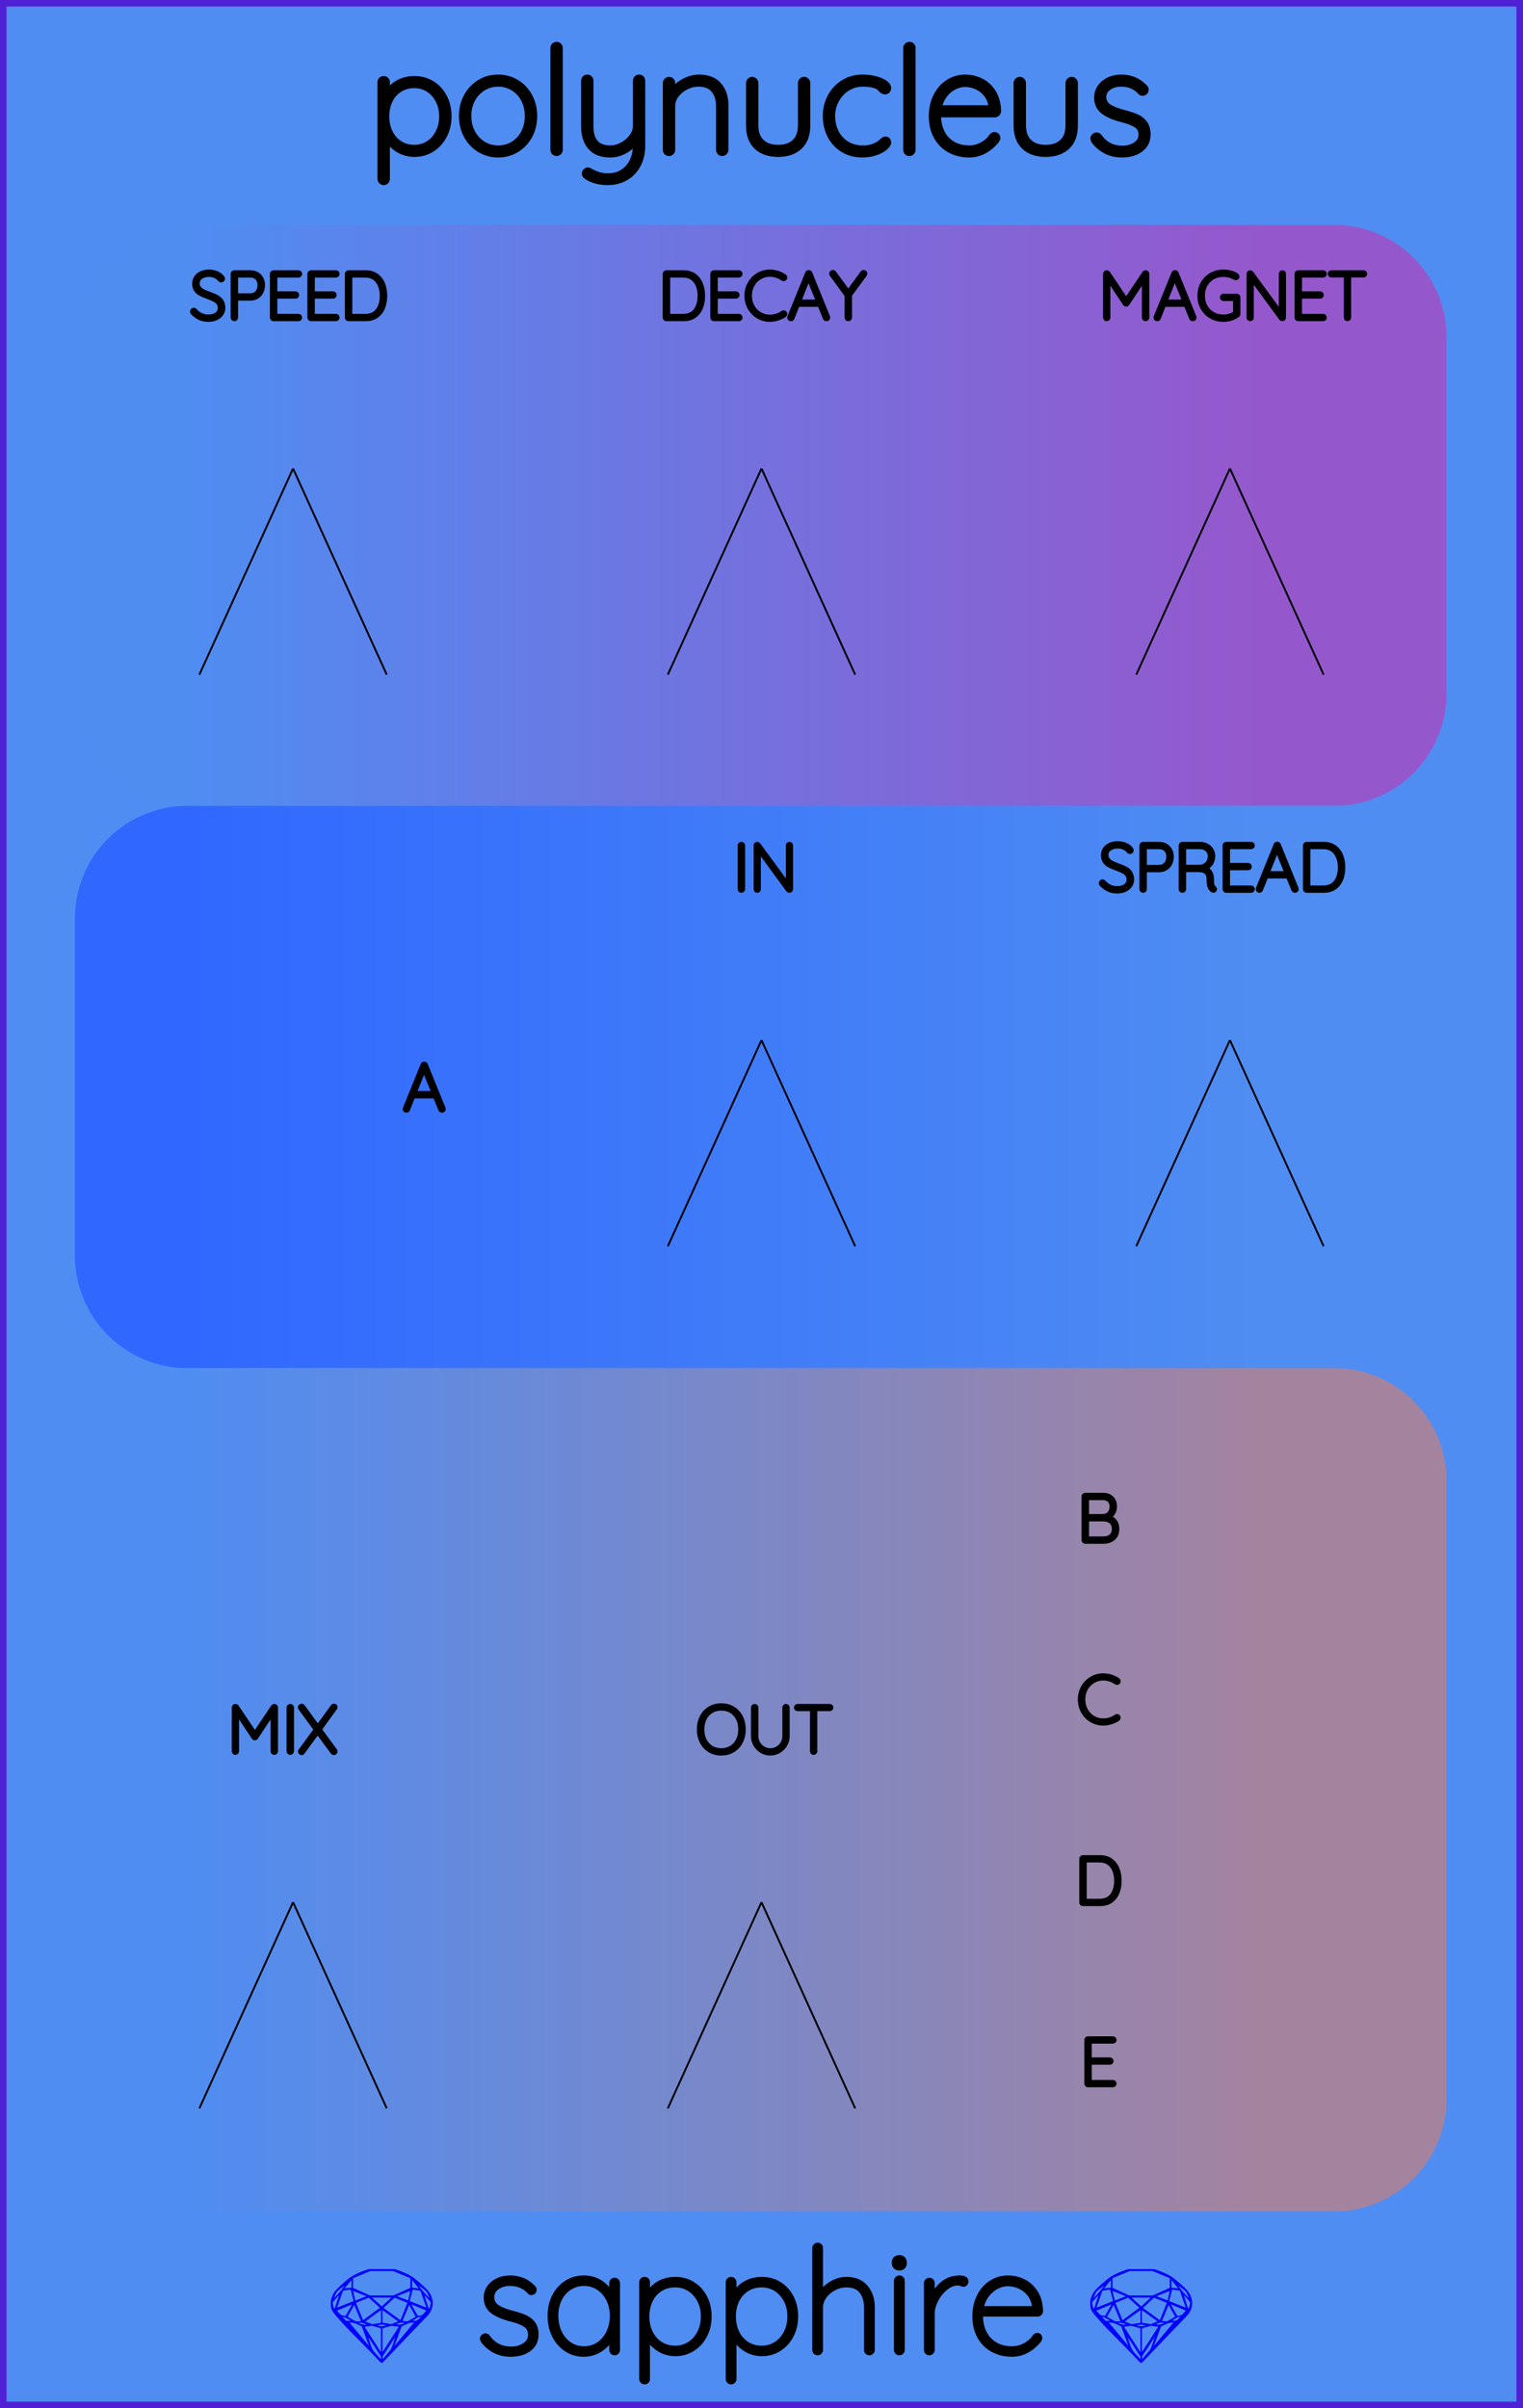 <?xml version="1.0" encoding="utf-8"?>
<svg xmlns="http://www.w3.org/2000/svg" width="81.28mm" height="128.50mm" viewBox="0 0 81.28 128.50">
    <defs>
        <linearGradient id="gradient_controls" x1="10" y1="0" x2="67.2" y2="0" gradientUnits="userSpaceOnUse">
            <stop offset="0" style="stop-color:#4f8df2;stop-opacity:1;" />
            <stop offset="1" style="stop-color:#b242bd;stop-opacity:1;" />
        </linearGradient>
        <linearGradient id="gradient_input" x1="10" y1="0" x2="67.2" y2="0" gradientUnits="userSpaceOnUse">
            <stop offset="0" style="stop-color:#3068ff;stop-opacity:1;" />
            <stop offset="1" style="stop-color:#4f8df2;stop-opacity:1;" />
        </linearGradient>
        <linearGradient id="gradient_output" x1="10" y1="0" x2="67.2" y2="0" gradientUnits="userSpaceOnUse">
            <stop offset="0" style="stop-color:#4f8df2;stop-opacity:1;" />
            <stop offset="1" style="stop-color:#b9818b;stop-opacity:1;" />
        </linearGradient>
    </defs>
    <g id="PanelLayer">
        <rect id="border_rect" width="81.28" height="128.5" x="0" y="0" style="display:inline;fill:#4f8df2;fill-opacity:1;fill-rule:nonzero;stroke:#5021d4;stroke-width:0.7;stroke-linecap:round;stroke-linejoin:round;stroke-dasharray:none;stroke-opacity:1;image-rendering:auto" />
        <path id="model_name" d="M23.923 6.211Q23.923 6.77 23.686 7.224Q23.449 7.678 23.038 7.938Q22.627 8.198 22.122 8.198Q21.656 8.198 21.268 7.965Q20.88 7.732 20.632 7.305V9.548Q20.632 9.61 20.589 9.657Q20.547 9.703 20.477 9.703Q20.415 9.703 20.368 9.657Q20.321 9.61 20.321 9.548V4.387Q20.321 4.325 20.364 4.278Q20.407 4.232 20.477 4.232Q20.547 4.232 20.589 4.278Q20.632 4.325 20.632 4.387V5.101Q20.865 4.659 21.253 4.445Q21.641 4.232 22.122 4.232Q22.634 4.232 23.046 4.488Q23.457 4.744 23.69 5.194Q23.923 5.644 23.923 6.211ZM23.612 6.211Q23.612 5.73 23.414 5.346Q23.216 4.961 22.875 4.744Q22.533 4.527 22.107 4.527Q21.672 4.527 21.326 4.74Q20.981 4.954 20.791 5.338Q20.601 5.722 20.601 6.211Q20.601 6.7 20.791 7.084Q20.981 7.468 21.326 7.686Q21.672 7.903 22.107 7.903Q22.533 7.903 22.875 7.686Q23.216 7.468 23.414 7.08Q23.612 6.692 23.612 6.211ZM26.585 8.229Q26.049 8.229 25.611 7.961Q25.172 7.693 24.92 7.228Q24.668 6.762 24.668 6.195Q24.668 5.621 24.92 5.155Q25.172 4.69 25.607 4.422Q26.041 4.154 26.585 4.154Q27.12 4.154 27.559 4.422Q27.997 4.69 28.245 5.155Q28.494 5.621 28.494 6.195Q28.494 6.77 28.245 7.232Q27.997 7.693 27.559 7.961Q27.12 8.229 26.585 8.229ZM26.585 4.449Q26.134 4.449 25.766 4.678Q25.397 4.907 25.188 5.303Q24.978 5.699 24.978 6.195Q24.978 6.684 25.188 7.08Q25.397 7.476 25.766 7.705Q26.134 7.934 26.585 7.934Q27.043 7.934 27.407 7.709Q27.772 7.484 27.978 7.084Q28.183 6.684 28.183 6.195Q28.183 5.699 27.978 5.303Q27.772 4.907 27.407 4.678Q27.043 4.449 26.585 4.449ZM29.705 8.151Q29.635 8.151 29.592 8.105Q29.549 8.058 29.549 7.996V2.563Q29.549 2.501 29.596 2.455Q29.642 2.408 29.705 2.408Q29.774 2.408 29.817 2.455Q29.86 2.501 29.86 2.563V7.996Q29.86 8.058 29.813 8.105Q29.767 8.151 29.705 8.151ZM34.26 4.31V7.771Q34.26 8.353 34.024 8.792Q33.787 9.23 33.372 9.467Q32.956 9.703 32.429 9.703Q32.087 9.703 31.804 9.622Q31.521 9.54 31.327 9.409Q31.187 9.315 31.241 9.199Q31.296 9.106 31.373 9.106Q31.412 9.106 31.443 9.129Q31.629 9.246 31.889 9.335Q32.149 9.424 32.444 9.424Q32.887 9.424 33.228 9.215Q33.57 9.005 33.76 8.629Q33.95 8.252 33.95 7.771V7.422Q33.771 7.771 33.38 8Q32.987 8.229 32.568 8.229Q31.87 8.229 31.529 7.829Q31.187 7.429 31.187 6.731V4.31Q31.187 4.247 31.23 4.201Q31.272 4.154 31.342 4.154Q31.412 4.154 31.455 4.201Q31.497 4.247 31.497 4.31V6.731Q31.497 7.934 32.568 7.934Q32.902 7.934 33.224 7.759Q33.546 7.585 33.748 7.305Q33.95 7.026 33.95 6.731V4.31Q33.95 4.247 33.993 4.201Q34.035 4.154 34.105 4.154Q34.175 4.154 34.218 4.201Q34.26 4.247 34.26 4.31ZM38.7 5.621V7.996Q38.7 8.058 38.653 8.105Q38.607 8.151 38.544 8.151Q38.475 8.151 38.432 8.105Q38.389 8.058 38.389 7.996V5.652Q38.389 5.124 38.114 4.787Q37.838 4.449 37.279 4.449Q36.938 4.449 36.608 4.612Q36.278 4.775 36.069 5.055Q35.859 5.334 35.859 5.652V7.996Q35.859 8.058 35.813 8.105Q35.766 8.151 35.704 8.151Q35.634 8.151 35.591 8.105Q35.549 8.058 35.549 7.996V4.434Q35.549 4.372 35.595 4.325Q35.642 4.278 35.704 4.278Q35.774 4.278 35.816 4.325Q35.859 4.372 35.859 4.434V4.954Q36.084 4.604 36.492 4.379Q36.899 4.154 37.31 4.154Q38.001 4.154 38.35 4.562Q38.7 4.969 38.7 5.621ZM43.069 4.434V6.692Q43.069 7.429 42.654 7.814Q42.239 8.198 41.525 8.198Q40.811 8.198 40.399 7.814Q39.988 7.429 39.988 6.692V4.434Q39.988 4.372 40.035 4.325Q40.081 4.278 40.143 4.278Q40.213 4.278 40.256 4.325Q40.298 4.372 40.298 4.434V6.692Q40.298 7.274 40.624 7.589Q40.95 7.903 41.525 7.903Q42.107 7.903 42.433 7.589Q42.759 7.274 42.759 6.692V4.434Q42.759 4.372 42.801 4.325Q42.844 4.278 42.914 4.278Q42.984 4.278 43.026 4.325Q43.069 4.372 43.069 4.434ZM47.384 4.705Q47.384 4.767 47.342 4.814Q47.299 4.861 47.237 4.861Q47.167 4.861 47.132 4.837Q47.097 4.814 47.035 4.752Q46.934 4.635 46.826 4.581Q46.546 4.449 46.034 4.449Q45.592 4.449 45.215 4.682Q44.839 4.915 44.618 5.315Q44.396 5.714 44.396 6.188Q44.396 6.684 44.602 7.084Q44.808 7.484 45.184 7.709Q45.56 7.934 46.034 7.934Q46.344 7.934 46.523 7.88Q46.701 7.825 46.88 7.724Q47.004 7.647 47.097 7.554Q47.136 7.515 47.175 7.488Q47.214 7.461 47.252 7.461Q47.315 7.461 47.349 7.499Q47.384 7.538 47.384 7.6Q47.384 7.709 47.206 7.86Q47.027 8.012 46.713 8.12Q46.399 8.229 46.011 8.229Q45.452 8.229 45.013 7.965Q44.575 7.701 44.33 7.235Q44.086 6.77 44.086 6.188Q44.086 5.644 44.33 5.179Q44.575 4.713 45.021 4.434Q45.467 4.154 46.042 4.154Q46.376 4.154 46.69 4.232Q47.004 4.31 47.194 4.438Q47.384 4.566 47.384 4.705ZM48.533 8.151Q48.463 8.151 48.42 8.105Q48.378 8.058 48.378 7.996V2.563Q48.378 2.501 48.424 2.455Q48.471 2.408 48.533 2.408Q48.603 2.408 48.646 2.455Q48.688 2.501 48.688 2.563V7.996Q48.688 8.058 48.642 8.105Q48.595 8.151 48.533 8.151ZM53.213 7.36Q53.213 7.414 53.182 7.453Q52.926 7.794 52.545 8.012Q52.165 8.229 51.731 8.229Q51.148 8.229 50.698 7.981Q50.248 7.732 49.996 7.274Q49.744 6.816 49.744 6.211Q49.744 5.59 49.988 5.121Q50.233 4.651 50.636 4.403Q51.04 4.154 51.498 4.154Q51.956 4.154 52.348 4.352Q52.74 4.55 52.988 4.946Q53.236 5.342 53.252 5.924Q53.252 5.986 53.205 6.036Q53.159 6.087 53.097 6.087H50.047V6.188Q50.047 6.669 50.24 7.069Q50.434 7.468 50.815 7.701Q51.195 7.934 51.731 7.934Q52.103 7.934 52.433 7.752Q52.763 7.569 52.949 7.29Q53.004 7.22 53.081 7.22Q53.135 7.22 53.174 7.263Q53.213 7.305 53.213 7.36ZM50.078 5.792H52.934V5.722Q52.895 5.326 52.681 5.043Q52.468 4.76 52.154 4.612Q51.839 4.465 51.498 4.465Q51.211 4.465 50.912 4.616Q50.613 4.767 50.384 5.066Q50.155 5.365 50.078 5.792ZM57.35 4.434V6.692Q57.35 7.429 56.934 7.814Q56.519 8.198 55.805 8.198Q55.091 8.198 54.68 7.814Q54.269 7.429 54.269 6.692V4.434Q54.269 4.372 54.315 4.325Q54.362 4.278 54.424 4.278Q54.494 4.278 54.536 4.325Q54.579 4.372 54.579 4.434V6.692Q54.579 7.274 54.905 7.589Q55.231 7.903 55.805 7.903Q56.387 7.903 56.713 7.589Q57.039 7.274 57.039 6.692V4.434Q57.039 4.372 57.082 4.325Q57.125 4.278 57.194 4.278Q57.264 4.278 57.307 4.325Q57.35 4.372 57.35 4.434ZM58.366 7.383Q58.366 7.329 58.428 7.282Q58.467 7.243 58.522 7.243Q58.599 7.243 58.646 7.305Q59.096 7.949 59.903 7.949Q60.314 7.949 60.625 7.744Q60.935 7.538 60.935 7.189Q60.935 6.832 60.664 6.653Q60.392 6.475 59.919 6.358Q59.29 6.203 58.929 5.943Q58.568 5.683 58.568 5.21Q58.568 4.752 58.933 4.453Q59.298 4.154 59.872 4.154Q60.19 4.154 60.505 4.278Q60.819 4.403 61.075 4.674Q61.129 4.721 61.129 4.783Q61.129 4.853 61.075 4.907Q61.013 4.938 60.974 4.938Q60.92 4.938 60.881 4.892Q60.477 4.449 59.841 4.449Q59.43 4.449 59.146 4.651Q58.863 4.853 58.863 5.21Q58.886 5.544 59.17 5.726Q59.453 5.908 60.004 6.048Q60.4 6.149 60.66 6.269Q60.92 6.389 61.075 6.607Q61.23 6.824 61.23 7.173Q61.23 7.662 60.854 7.946Q60.477 8.229 59.872 8.229Q58.987 8.229 58.421 7.53Q58.366 7.445 58.366 7.383Z" style="display:inline;stroke:#000000;stroke-width:0.35;stroke-linecap:round;stroke-linejoin:bevel" />
        <g id="sapphire_insignia">
            <path id="brand_name" d="M25.746 124.775Q25.746 124.721 25.808 124.674Q25.847 124.636 25.902 124.636Q25.979 124.636 26.026 124.698Q26.476 125.342 27.283 125.342Q27.695 125.342 28.005 125.136Q28.315 124.93 28.315 124.581Q28.315 124.224 28.044 124.046Q27.772 123.867 27.299 123.751Q26.67 123.596 26.309 123.336Q25.948 123.076 25.948 122.602Q25.948 122.144 26.313 121.845Q26.678 121.547 27.252 121.547Q27.57 121.547 27.885 121.671Q28.199 121.795 28.455 122.067Q28.509 122.113 28.509 122.175Q28.509 122.245 28.455 122.299Q28.393 122.331 28.354 122.331Q28.3 122.331 28.261 122.284Q27.858 121.842 27.221 121.842Q26.81 121.842 26.526 122.043Q26.243 122.245 26.243 122.602Q26.266 122.936 26.55 123.118Q26.833 123.301 27.384 123.44Q27.78 123.541 28.04 123.662Q28.3 123.782 28.455 123.999Q28.61 124.216 28.61 124.566Q28.61 125.055 28.234 125.338Q27.858 125.621 27.252 125.621Q26.367 125.621 25.801 124.923Q25.746 124.837 25.746 124.775ZM32.956 121.826V125.388Q32.956 125.45 32.91 125.497Q32.863 125.544 32.801 125.544Q32.731 125.544 32.689 125.497Q32.646 125.45 32.646 125.388V124.69Q32.452 125.086 32.048 125.353Q31.645 125.621 31.156 125.621Q30.644 125.621 30.232 125.353Q29.821 125.086 29.588 124.616Q29.355 124.147 29.355 123.565Q29.355 122.99 29.592 122.528Q29.829 122.067 30.24 121.807Q30.651 121.547 31.156 121.547Q31.66 121.547 32.064 121.811Q32.468 122.074 32.646 122.517V121.826Q32.646 121.764 32.689 121.717Q32.731 121.671 32.801 121.671Q32.871 121.671 32.914 121.717Q32.956 121.764 32.956 121.826ZM32.677 123.565Q32.677 123.091 32.483 122.695Q32.289 122.299 31.944 122.071Q31.598 121.842 31.171 121.842Q30.745 121.842 30.399 122.063Q30.054 122.284 29.86 122.676Q29.666 123.068 29.666 123.565Q29.666 124.061 29.86 124.465Q30.054 124.868 30.395 125.097Q30.737 125.326 31.171 125.326Q31.598 125.326 31.944 125.097Q32.289 124.868 32.483 124.465Q32.677 124.061 32.677 123.565ZM37.846 123.603Q37.846 124.162 37.609 124.616Q37.373 125.07 36.961 125.33Q36.55 125.59 36.045 125.59Q35.58 125.59 35.192 125.357Q34.804 125.125 34.555 124.698V126.941Q34.555 127.003 34.513 127.049Q34.47 127.096 34.4 127.096Q34.338 127.096 34.291 127.049Q34.245 127.003 34.245 126.941V121.779Q34.245 121.717 34.288 121.671Q34.33 121.624 34.4 121.624Q34.47 121.624 34.513 121.671Q34.555 121.717 34.555 121.779V122.493Q34.788 122.051 35.176 121.838Q35.564 121.624 36.045 121.624Q36.558 121.624 36.969 121.88Q37.38 122.136 37.613 122.587Q37.846 123.037 37.846 123.603ZM37.536 123.603Q37.536 123.122 37.338 122.738Q37.14 122.354 36.798 122.136Q36.457 121.919 36.03 121.919Q35.595 121.919 35.25 122.133Q34.904 122.346 34.714 122.73Q34.524 123.114 34.524 123.603Q34.524 124.092 34.714 124.476Q34.904 124.861 35.25 125.078Q35.595 125.295 36.03 125.295Q36.457 125.295 36.798 125.078Q37.14 124.861 37.338 124.473Q37.536 124.085 37.536 123.603ZM42.464 123.603Q42.464 124.162 42.227 124.616Q41.99 125.07 41.579 125.33Q41.168 125.59 40.663 125.59Q40.198 125.59 39.81 125.357Q39.422 125.125 39.173 124.698V126.941Q39.173 127.003 39.13 127.049Q39.088 127.096 39.018 127.096Q38.956 127.096 38.909 127.049Q38.863 127.003 38.863 126.941V121.779Q38.863 121.717 38.905 121.671Q38.948 121.624 39.018 121.624Q39.088 121.624 39.13 121.671Q39.173 121.717 39.173 121.779V122.493Q39.406 122.051 39.794 121.838Q40.182 121.624 40.663 121.624Q41.175 121.624 41.587 121.88Q41.998 122.136 42.231 122.587Q42.464 123.037 42.464 123.603ZM42.153 123.603Q42.153 123.122 41.956 122.738Q41.758 122.354 41.416 122.136Q41.075 121.919 40.648 121.919Q40.213 121.919 39.868 122.133Q39.522 122.346 39.332 122.73Q39.142 123.114 39.142 123.603Q39.142 124.092 39.332 124.476Q39.522 124.861 39.868 125.078Q40.213 125.295 40.648 125.295Q41.075 125.295 41.416 125.078Q41.758 124.861 41.956 124.473Q42.153 124.085 42.153 123.603ZM46.554 123.122V125.388Q46.554 125.45 46.507 125.497Q46.461 125.544 46.399 125.544Q46.329 125.544 46.286 125.497Q46.243 125.45 46.243 125.388V123.122Q46.243 122.587 45.98 122.253Q45.716 121.919 45.172 121.919Q44.839 121.919 44.517 122.082Q44.195 122.245 43.993 122.525Q43.791 122.804 43.791 123.122V125.388Q43.791 125.45 43.744 125.497Q43.698 125.544 43.636 125.544Q43.566 125.544 43.523 125.497Q43.481 125.45 43.481 125.388V119.956Q43.481 119.894 43.527 119.847Q43.574 119.8 43.636 119.8Q43.706 119.8 43.748 119.847Q43.791 119.894 43.791 119.956V122.408Q44.008 122.067 44.392 121.845Q44.777 121.624 45.172 121.624Q45.84 121.624 46.197 122.047Q46.554 122.47 46.554 123.122ZM47.998 125.544Q47.928 125.544 47.885 125.497Q47.842 125.45 47.842 125.388V121.702Q47.842 121.64 47.889 121.593Q47.935 121.547 47.998 121.547Q48.067 121.547 48.11 121.593Q48.153 121.64 48.153 121.702V125.388Q48.153 125.45 48.106 125.497Q48.06 125.544 47.998 125.544ZM47.726 120.771V120.708Q47.726 120.6 47.803 120.53Q47.881 120.46 48.005 120.46Q48.114 120.46 48.188 120.53Q48.261 120.6 48.261 120.708V120.771Q48.261 120.879 48.188 120.949Q48.114 121.019 47.998 121.019Q47.873 121.019 47.8 120.949Q47.726 120.879 47.726 120.771ZM51.552 121.725Q51.552 121.795 51.513 121.842Q51.474 121.888 51.412 121.888Q51.389 121.888 51.3 121.853Q51.211 121.818 51.11 121.818Q50.791 121.818 50.473 122.071Q50.155 122.323 49.953 122.707Q49.752 123.091 49.752 123.448V125.388Q49.752 125.45 49.705 125.497Q49.658 125.544 49.596 125.544Q49.526 125.544 49.484 125.497Q49.441 125.45 49.441 125.388V121.826Q49.441 121.764 49.488 121.717Q49.534 121.671 49.596 121.671Q49.666 121.671 49.709 121.717Q49.752 121.764 49.752 121.826V122.649Q49.93 122.175 50.306 121.865Q50.683 121.554 51.195 121.547Q51.552 121.547 51.552 121.725ZM55.495 124.752Q55.495 124.806 55.464 124.845Q55.208 125.187 54.827 125.404Q54.447 125.621 54.012 125.621Q53.43 125.621 52.98 125.373Q52.53 125.125 52.278 124.667Q52.026 124.209 52.026 123.603Q52.026 122.982 52.27 122.513Q52.514 122.043 52.918 121.795Q53.322 121.547 53.78 121.547Q54.237 121.547 54.629 121.745Q55.021 121.942 55.27 122.338Q55.518 122.734 55.534 123.316Q55.534 123.378 55.487 123.429Q55.44 123.479 55.378 123.479H52.328V123.58Q52.328 124.061 52.522 124.461Q52.716 124.861 53.097 125.093Q53.477 125.326 54.012 125.326Q54.385 125.326 54.715 125.144Q55.045 124.962 55.231 124.682Q55.285 124.612 55.363 124.612Q55.417 124.612 55.456 124.655Q55.495 124.698 55.495 124.752ZM52.359 123.184H55.215V123.114Q55.177 122.719 54.963 122.435Q54.75 122.152 54.435 122.005Q54.121 121.857 53.78 121.857Q53.492 121.857 53.194 122.008Q52.895 122.16 52.666 122.459Q52.437 122.757 52.359 123.184Z" style="fill:#000000;stroke:#000000;stroke-width:0.265;stroke-linecap:square" />
            <g id="gemstones" style="stroke-width:0;fill:#0000ff;stroke:#2e2114;stroke-linecap:square;stroke-opacity:1">
                <path d="m 23.090,122.900 q 0,0.342 -0.243,0.631 -0.044,0.052 -0.204,0.215 -0.187,0.19 -0.785,0.813 l -1.444,1.513 q -0.019,0.003 -0.044,0.003 -0.028,0 -0.041,-0.003 -0.083,-0.083 -0.648,-0.675 -0.469,-0.474 -0.934,-0.948 -0.557,-0.568 -0.898,-0.981 -0.132,-0.16 -0.168,-0.298 -0.028,-0.102 -0.028,-0.342 0,-0.11 0.072,-0.289 0.066,-0.165 0.141,-0.265 0.119,-0.157 0.422,-0.424 0.284,-0.251 0.474,-0.375 0.273,-0.179 0.819,-0.367 0.096,-0.033 0.11,-0.033 h 1.361 q 0.011,0 0.105,0.033 0.568,0.201 0.824,0.367 0.165,0.105 0.474,0.378 0.322,0.284 0.422,0.422 0.215,0.295 0.215,0.626 z m -0.168,-0.273 q -0.033,-0.107 -0.135,-0.309 -0.072,-0.094 -0.209,-0.198 -0.119,-0.085 -0.234,-0.171 0.245,0.364 0.579,0.678 z m -0.573,-0.524 -0.358,-0.446 v 0.411 z m 0.637,0.758 q 0,-0.052 -0.342,-0.394 l 0.229,0.703 h 0.05 q 0.063,-0.218 0.063,-0.309 z m -0.232,0.273 -0.317,-0.904 -0.411,-0.063 -0.16,0.615 z m 0.003,0.154 -0.772,-0.32 h -0.03 l 0.345,0.606 q 0.08,-0.003 0.234,-0.047 0.025,-0.014 0.223,-0.24 z m -0.857,-1.05 -0.719,0.284 0.604,0.226 z m 0,-0.163 v -0.515 l -0.918,-0.38 h -1.224 l -0.918,0.38 v 0.515 l 0.898,0.408 h 1.254 z m 0.573,1.538 q -0.069,0.011 -0.198,0.052 -0.085,0.055 -0.259,0.163 0.019,0 0.063,0.003 0.041,0 0.063,0 0.119,0 0.19,-0.069 0.072,-0.072 0.141,-0.149 z m -0.289,0.003 -0.347,-0.631 -0.364,0.879 q 0.025,-0.017 0.066,-0.017 0.03,0 0.085,0.011 0.058,0.008 0.088,0.008 0.05,0 0.229,-0.107 0.229,-0.138 0.243,-0.143 z m -0.441,-0.741 -0.684,-0.276 -0.593,0.548 0.904,0.656 z m -0.854,-0.284 h -1.036 l 0.524,0.474 z m 0.75,1.367 q -0.229,-0.03 -0.229,-0.03 -0.036,0 -0.273,0.094 l 0.19,0.019 q 0.011,0 0.311,-0.083 z m -0.389,-0.088 -0.843,-0.612 v 0.675 l 0.471,0.083 z m 0.854,0.05 q -0.099,0.006 -0.295,0.039 -0.011,0.003 -0.378,0.176 -0.13,0.347 -0.38,1.042 z m -2.544,-1.397 -0.719,-0.284 0.124,0.518 z m -0.802,-0.455 v -0.411 l -0.367,0.446 z m 1.516,1.072 -0.593,-0.54 -0.684,0.276 0.38,0.929 z m 0.369,0.943 q -0.033,-0.003 -0.135,-0.025 -0.085,-0.017 -0.138,-0.017 -0.052,0 -0.138,0.017 -0.102,0.022 -0.135,0.025 0.265,0.047 0.273,0.047 0.008,0 0.273,-0.047 z m -0.309,-0.138 v -0.686 l -0.843,0.612 0.372,0.146 z m 0.951,0.207 -0.397,-0.055 -0.48,0.141 v 1.276 z m -2.888,-2.202 q -0.119,0.085 -0.234,0.174 -0.146,0.107 -0.209,0.196 -0.044,0.105 -0.135,0.314 0.369,-0.364 0.579,-0.684 z m 0.477,0.832 -0.16,-0.615 -0.411,0.063 -0.317,0.904 z m 0.394,1.083 -0.364,-0.879 -0.356,0.631 q 0.435,0.251 0.452,0.251 0.091,0 0.267,-0.003 z m 1.822,0.83 q -0.132,0.212 -0.405,0.634 -0.077,0.107 -0.22,0.328 -0.058,0.105 -0.055,0.226 0.16,-0.152 0.433,-0.496 0.077,-0.13 0.141,-0.339 0.055,-0.176 0.107,-0.353 z m -1.494,-0.661 -0.27,-0.088 -0.008,-0.011 q -0.025,0 -0.107,0.011 -0.066,0.006 -0.107,0.006 0.273,0.091 0.311,0.091 0.025,0 0.182,-0.008 z m -0.81,-1.064 h -0.03 l -0.772,0.32 q 0.066,0.097 0.223,0.24 0.077,0.014 0.234,0.047 z m -0.689,-0.502 q -0.342,0.347 -0.342,0.394 0,0.08 0.063,0.309 h 0.05 z m 2.235,3.045 v -1.276 l -0.48,-0.141 -0.397,0.055 z m -1.607,-1.676 q -0.256,-0.182 -0.458,-0.223 0.066,0.077 0.204,0.223 z m 1.61,2.045 v -0.138 l -0.684,-1.05 q 0.052,0.176 0.107,0.353 0.063,0.209 0.141,0.339 0.069,0.119 0.204,0.259 0.116,0.119 0.232,0.237 z m -0.645,-0.706 q -0.116,-0.328 -0.38,-1.042 -0.135,-0.066 -0.273,-0.13 -0.16,-0.072 -0.289,-0.072 -0.052,0 -0.11,-0.014 z" />
                <path d="m 63.620,122.900 q 0,0.342 -0.243,0.631 -0.044,0.052 -0.204,0.215 -0.187,0.19 -0.785,0.813 l -1.444,1.513 q -0.019,0.003 -0.044,0.003 -0.028,0 -0.041,-0.003 -0.083,-0.083 -0.648,-0.675 -0.469,-0.474 -0.934,-0.948 -0.557,-0.568 -0.898,-0.981 -0.132,-0.16 -0.168,-0.298 -0.028,-0.102 -0.028,-0.342 0,-0.11 0.072,-0.289 0.066,-0.165 0.141,-0.265 0.119,-0.157 0.422,-0.424 0.284,-0.251 0.474,-0.375 0.273,-0.179 0.819,-0.367 0.096,-0.033 0.11,-0.033 h 1.361 q 0.011,0 0.105,0.033 0.568,0.201 0.824,0.367 0.165,0.105 0.474,0.378 0.322,0.284 0.422,0.422 0.215,0.295 0.215,0.626 z m -0.168,-0.273 q -0.033,-0.107 -0.135,-0.309 -0.072,-0.094 -0.209,-0.198 -0.119,-0.085 -0.234,-0.171 0.245,0.364 0.579,0.678 z m -0.573,-0.524 -0.358,-0.446 v 0.411 z m 0.637,0.758 q 0,-0.052 -0.342,-0.394 l 0.229,0.703 h 0.05 q 0.063,-0.218 0.063,-0.309 z m -0.232,0.273 -0.317,-0.904 -0.411,-0.063 -0.16,0.615 z m 0.003,0.154 -0.772,-0.32 h -0.03 l 0.345,0.606 q 0.08,-0.003 0.234,-0.047 0.025,-0.014 0.223,-0.24 z m -0.857,-1.05 -0.719,0.284 0.604,0.226 z m 0,-0.163 v -0.515 l -0.918,-0.38 h -1.224 l -0.918,0.38 v 0.515 l 0.898,0.408 h 1.254 z m 0.573,1.538 q -0.069,0.011 -0.198,0.052 -0.085,0.055 -0.259,0.163 0.019,0 0.063,0.003 0.041,0 0.063,0 0.119,0 0.19,-0.069 0.072,-0.072 0.141,-0.149 z m -0.289,0.003 -0.347,-0.631 -0.364,0.879 q 0.025,-0.017 0.066,-0.017 0.03,0 0.085,0.011 0.058,0.008 0.088,0.008 0.05,0 0.229,-0.107 0.229,-0.138 0.243,-0.143 z m -0.441,-0.741 -0.684,-0.276 -0.593,0.548 0.904,0.656 z m -0.854,-0.284 h -1.036 l 0.524,0.474 z m 0.75,1.367 q -0.229,-0.03 -0.229,-0.03 -0.036,0 -0.273,0.094 l 0.19,0.019 q 0.011,0 0.311,-0.083 z m -0.389,-0.088 -0.843,-0.612 v 0.675 l 0.471,0.083 z m 0.854,0.05 q -0.099,0.006 -0.295,0.039 -0.011,0.003 -0.378,0.176 -0.13,0.347 -0.38,1.042 z m -2.544,-1.397 -0.719,-0.284 0.124,0.518 z m -0.802,-0.455 v -0.411 l -0.367,0.446 z m 1.516,1.072 -0.593,-0.54 -0.684,0.276 0.38,0.929 z m 0.369,0.943 q -0.033,-0.003 -0.135,-0.025 -0.085,-0.017 -0.138,-0.017 -0.052,0 -0.138,0.017 -0.102,0.022 -0.135,0.025 0.265,0.047 0.273,0.047 0.008,0 0.273,-0.047 z m -0.309,-0.138 v -0.686 l -0.843,0.612 0.372,0.146 z m 0.951,0.207 -0.397,-0.055 -0.48,0.141 v 1.276 z m -2.888,-2.202 q -0.119,0.085 -0.234,0.174 -0.146,0.107 -0.209,0.196 -0.044,0.105 -0.135,0.314 0.369,-0.364 0.579,-0.684 z m 0.477,0.832 -0.16,-0.615 -0.411,0.063 -0.317,0.904 z m 0.394,1.083 -0.364,-0.879 -0.356,0.631 q 0.435,0.251 0.452,0.251 0.091,0 0.267,-0.003 z m 1.822,0.83 q -0.132,0.212 -0.405,0.634 -0.077,0.107 -0.22,0.328 -0.058,0.105 -0.055,0.226 0.16,-0.152 0.433,-0.496 0.077,-0.13 0.141,-0.339 0.055,-0.176 0.107,-0.353 z m -1.494,-0.661 -0.27,-0.088 -0.008,-0.011 q -0.025,0 -0.107,0.011 -0.066,0.006 -0.107,0.006 0.273,0.091 0.311,0.091 0.025,0 0.182,-0.008 z m -0.81,-1.064 h -0.03 l -0.772,0.32 q 0.066,0.097 0.223,0.24 0.077,0.014 0.234,0.047 z m -0.689,-0.502 q -0.342,0.347 -0.342,0.394 0,0.08 0.063,0.309 h 0.05 z m 2.235,3.045 v -1.276 l -0.48,-0.141 -0.397,0.055 z m -1.607,-1.676 q -0.256,-0.182 -0.458,-0.223 0.066,0.077 0.204,0.223 z m 1.61,2.045 v -0.138 l -0.684,-1.05 q 0.052,0.176 0.107,0.353 0.063,0.209 0.141,0.339 0.069,0.119 0.204,0.259 0.116,0.119 0.232,0.237 z m -0.645,-0.706 q -0.116,-0.328 -0.38,-1.042 -0.135,-0.066 -0.273,-0.13 -0.16,-0.072 -0.289,-0.072 -0.052,0 -0.11,-0.014 z" />
            </g>
        </g>
        <path id="controls_bubble" d="M 4.00,18.00 A 6 6 0 0 1 10 12 L 71.20,12.00 A 6 6 0 0 1 77.2 18 L 77.20,37.00 A 6 6 0 0 1 71.2 43 L 10.00,43.00 A 6 6 0 0 1 4 37 z " style="fill:url(#gradient_controls);opacity:0.7;stroke:none" />
        <path id="input_bubble" d="M 4.00,49.00 A 6 6 0 0 1 10 43 L 71.20,43.00 A 6 6 0 0 1 77.2 49 L 77.20,67.00 A 6 6 0 0 1 71.2 73 L 10.00,73.00 A 6 6 0 0 1 4 67 z " style="fill:url(#gradient_input);opacity:1;stroke:none" />
        <path id="output_bubble" d="M 4.00,79.00 A 6 6 0 0 1 10 73 L 71.20,73.00 A 6 6 0 0 1 77.2 79 L 77.20,112.00 A 6 6 0 0 1 71.2 118 L 10.00,118.00 A 6 6 0 0 1 4 112 z " style="fill:url(#gradient_output);opacity:0.8;stroke:none" />
        <g id="ControlLayer" style="display:none;">
            <circle id="a_input" cx="15.64" cy="58" r="1" />
            <circle id="b_output" cx="65.64" cy="81" r="1" />
            <circle id="c_output" cx="65.64" cy="90.667" r="1" />
            <circle id="d_output" cx="65.64" cy="100.333" r="1" />
            <circle id="e_output" cx="65.64" cy="110" r="1" />
            <circle id="speed_knob" cx="15.64" cy="25" r="1" />
            <circle id="speed_atten" cx="10.64" cy="36" r="1" />
            <circle id="speed_cv" cx="20.64" cy="36" r="1" />
            <circle id="decay_knob" cx="40.64" cy="25" r="1" />
            <circle id="decay_atten" cx="35.64" cy="36" r="1" />
            <circle id="decay_cv" cx="45.64" cy="36" r="1" />
            <circle id="magnet_knob" cx="65.64" cy="25" r="1" />
            <circle id="magnet_atten" cx="60.64" cy="36" r="1" />
            <circle id="magnet_cv" cx="70.64" cy="36" r="1" />
            <circle id="in_drive_knob" cx="40.64" cy="55.5" r="1" />
            <circle id="in_drive_atten" cx="35.64" cy="66.5" r="1" />
            <circle id="in_drive_cv" cx="45.64" cy="66.5" r="1" />
            <circle id="spread_knob" cx="65.64" cy="55.5" r="1" />
            <circle id="spread_atten" cx="60.64" cy="66.5" r="1" />
            <circle id="spread_cv" cx="70.64" cy="66.5" r="1" />
            <circle id="mix_knob" cx="15.64" cy="101.5" r="1" />
            <circle id="mix_atten" cx="10.64" cy="112.5" r="1" />
            <circle id="mix_cv" cx="20.64" cy="112.5" r="1" />
            <circle id="out_level_knob" cx="40.64" cy="101.5" r="1" />
            <circle id="out_level_atten" cx="35.64" cy="112.5" r="1" />
            <circle id="out_level_cv" cx="45.64" cy="112.5" r="1" />
            <circle id="audio_mode_button" cx="40.64" cy="83" r="1" />
        </g>
        <path d="M23.661 59.182Q23.661 59.214 23.64 59.231Q23.619 59.249 23.587 59.249Q23.562 59.249 23.543 59.236Q23.524 59.224 23.517 59.203L23.22 58.476L23.224 58.483H22.042L21.756 59.203Q21.739 59.249 21.693 59.249Q21.661 59.249 21.642 59.231Q21.622 59.214 21.619 59.189Q21.615 59.175 21.622 59.154L22.571 56.818Q22.582 56.79 22.598 56.781Q22.613 56.772 22.638 56.772Q22.691 56.772 22.709 56.818L23.658 59.154Q23.661 59.164 23.661 59.182ZM22.099 58.342H23.167L22.628 57.012Z" style="stroke:#000000;stroke-width:0.25;stroke-linecap:round;stroke-linejoin:bevel" />
        <path d="M59.61 81.582Q59.61 81.903 59.407 82.076Q59.204 82.249 58.891 82.249H57.917Q57.889 82.249 57.867 82.228Q57.846 82.207 57.846 82.178V79.85Q57.846 79.822 57.867 79.801Q57.889 79.779 57.917 79.779H58.866Q59.148 79.779 59.317 79.942Q59.487 80.104 59.487 80.379Q59.487 80.577 59.388 80.737Q59.289 80.898 59.113 80.958Q59.339 81 59.474 81.162Q59.61 81.325 59.61 81.582ZM58.848 79.921H57.994V80.912H58.848Q59.067 80.908 59.203 80.769Q59.339 80.63 59.339 80.376Q59.339 80.167 59.21 80.044Q59.081 79.921 58.848 79.921ZM59.462 81.582Q59.462 81.321 59.3 81.189Q59.137 81.056 58.873 81.056H57.994V82.108H58.873Q59.137 82.108 59.3 81.975Q59.462 81.843 59.462 81.582Z" style="stroke:#000000;stroke-width:0.25;stroke-linecap:round;stroke-linejoin:bevel" />
        <path d="M59.684 89.707Q59.684 89.735 59.67 89.753Q59.649 89.781 59.617 89.781Q59.603 89.781 59.575 89.767Q59.247 89.545 58.88 89.545Q58.584 89.545 58.335 89.691Q58.086 89.838 57.941 90.097Q57.797 90.356 57.797 90.681Q57.797 91.005 57.941 91.265Q58.086 91.524 58.335 91.67Q58.584 91.817 58.88 91.817Q59.25 91.817 59.571 91.598Q59.589 91.584 59.614 91.584Q59.649 91.584 59.67 91.612Q59.684 91.63 59.684 91.654Q59.684 91.69 59.656 91.711Q59.518 91.81 59.301 91.88Q59.084 91.951 58.88 91.951Q58.545 91.951 58.263 91.785Q57.98 91.619 57.815 91.328Q57.649 91.037 57.649 90.681Q57.649 90.325 57.815 90.033Q57.98 89.742 58.263 89.577Q58.545 89.411 58.88 89.411Q59.092 89.411 59.291 89.474Q59.49 89.538 59.653 89.651Q59.684 89.675 59.684 89.707Z" style="stroke:#000000;stroke-width:0.25;stroke-linecap:round;stroke-linejoin:bevel" />
        <path d="M59.734 100.347Q59.734 100.697 59.623 100.975Q59.511 101.254 59.282 101.418Q59.053 101.582 58.711 101.582H57.793Q57.765 101.582 57.744 101.561Q57.723 101.54 57.723 101.512V99.183Q57.723 99.155 57.744 99.134Q57.765 99.113 57.793 99.113H58.711Q59.049 99.113 59.28 99.282Q59.511 99.451 59.623 99.732Q59.734 100.012 59.734 100.347ZM59.585 100.347Q59.585 100.048 59.488 99.799Q59.391 99.55 59.189 99.402Q58.986 99.254 58.675 99.254H57.871V101.441H58.675Q59.134 101.441 59.36 101.139Q59.585 100.838 59.585 100.347Z" style="stroke:#000000;stroke-width:0.25;stroke-linecap:round;stroke-linejoin:bevel" />
        <path d="M59.464 111.178Q59.464 111.21 59.443 111.229Q59.421 111.249 59.393 111.249H58.063Q58.035 111.249 58.014 111.228Q57.993 111.207 57.993 111.178V108.85Q57.993 108.822 58.014 108.801Q58.035 108.779 58.063 108.779H59.393Q59.421 108.779 59.443 108.801Q59.464 108.822 59.464 108.85Q59.464 108.882 59.443 108.901Q59.421 108.921 59.393 108.921H58.141V109.905H59.234Q59.263 109.905 59.284 109.926Q59.305 109.947 59.305 109.975Q59.305 110.007 59.284 110.026Q59.263 110.046 59.234 110.046H58.141V111.108H59.393Q59.421 111.108 59.443 111.129Q59.464 111.15 59.464 111.178Z" style="stroke:#000000;stroke-width:0.25;stroke-linecap:round;stroke-linejoin:bevel" />
        <path d="M10.285 16.679Q10.264 16.658 10.264 16.626Q10.264 16.598 10.288 16.572Q10.313 16.545 10.341 16.545Q10.373 16.545 10.401 16.577Q10.539 16.739 10.727 16.824Q10.916 16.908 11.124 16.908Q11.396 16.908 11.572 16.778Q11.749 16.647 11.749 16.432Q11.745 16.263 11.657 16.153Q11.569 16.044 11.44 15.979Q11.311 15.914 11.089 15.832Q10.846 15.741 10.71 15.67Q10.574 15.6 10.477 15.469Q10.38 15.338 10.38 15.127Q10.38 14.954 10.475 14.813Q10.57 14.672 10.747 14.591Q10.923 14.509 11.156 14.509Q11.364 14.509 11.551 14.585Q11.738 14.661 11.847 14.799Q11.883 14.848 11.883 14.873Q11.883 14.901 11.856 14.924Q11.83 14.947 11.798 14.947Q11.77 14.947 11.752 14.926Q11.653 14.799 11.498 14.725Q11.343 14.651 11.156 14.651Q10.888 14.651 10.71 14.778Q10.532 14.905 10.532 15.123Q10.532 15.275 10.618 15.381Q10.704 15.487 10.835 15.552Q10.966 15.617 11.159 15.688Q11.406 15.776 11.551 15.85Q11.696 15.924 11.798 16.065Q11.9 16.206 11.9 16.439Q11.9 16.602 11.805 16.743Q11.71 16.884 11.532 16.967Q11.354 17.049 11.124 17.049Q10.863 17.049 10.669 16.959Q10.475 16.87 10.285 16.679ZM14.017 15.219Q14.017 15.416 13.934 15.577Q13.851 15.737 13.7 15.827Q13.548 15.917 13.35 15.917H12.581V16.944Q12.581 16.972 12.558 16.993Q12.535 17.014 12.507 17.014Q12.475 17.014 12.454 16.993Q12.433 16.972 12.433 16.944V14.615Q12.433 14.587 12.454 14.566Q12.475 14.545 12.504 14.545H13.35Q13.65 14.545 13.834 14.732Q14.017 14.919 14.017 15.219ZM13.869 15.219Q13.869 14.975 13.729 14.831Q13.59 14.686 13.35 14.686H12.581V15.776H13.35Q13.587 15.776 13.728 15.619Q13.869 15.462 13.869 15.219ZM16 16.944Q16 16.975 15.979 16.995Q15.957 17.014 15.929 17.014H14.599Q14.571 17.014 14.55 16.993Q14.529 16.972 14.529 16.944V14.615Q14.529 14.587 14.55 14.566Q14.571 14.545 14.599 14.545H15.929Q15.957 14.545 15.979 14.566Q16 14.587 16 14.615Q16 14.647 15.979 14.666Q15.957 14.686 15.929 14.686H14.677V15.67H15.77Q15.799 15.67 15.82 15.691Q15.841 15.713 15.841 15.741Q15.841 15.772 15.82 15.792Q15.799 15.811 15.77 15.811H14.677V16.873H15.929Q15.957 16.873 15.979 16.894Q16 16.915 16 16.944ZM18 16.944Q18 16.975 17.979 16.995Q17.958 17.014 17.929 17.014H16.599Q16.571 17.014 16.55 16.993Q16.529 16.972 16.529 16.944V14.615Q16.529 14.587 16.55 14.566Q16.571 14.545 16.599 14.545H17.929Q17.958 14.545 17.979 14.566Q18 14.587 18 14.615Q18 14.647 17.979 14.666Q17.958 14.686 17.929 14.686H16.677V15.67H17.771Q17.799 15.67 17.82 15.691Q17.841 15.713 17.841 15.741Q17.841 15.772 17.82 15.792Q17.799 15.811 17.771 15.811H16.677V16.873H17.929Q17.958 16.873 17.979 16.894Q18 16.915 18 16.944ZM20.54 15.78Q20.54 16.129 20.429 16.407Q20.318 16.686 20.088 16.85Q19.859 17.014 19.517 17.014H18.6Q18.571 17.014 18.55 16.993Q18.529 16.972 18.529 16.944V14.615Q18.529 14.587 18.55 14.566Q18.571 14.545 18.6 14.545H19.517Q19.855 14.545 20.087 14.714Q20.318 14.883 20.429 15.164Q20.54 15.444 20.54 15.78ZM20.392 15.78Q20.392 15.48 20.295 15.231Q20.198 14.982 19.995 14.834Q19.792 14.686 19.482 14.686H18.677V16.873H19.482Q19.94 16.873 20.166 16.572Q20.392 16.27 20.392 15.78Z" style="stroke:#000000;stroke-width:0.25;stroke-linecap:round;stroke-linejoin:bevel" />
        <path d="M 15.64,25.00 L 10.64,36.00 z L 20.64,36.00 z " style="stroke:#000000;stroke-width:0.1;stroke-linecap:round;stroke-linejoin:bevel;stroke-dasharray:none" />
        <path d="M37.504 15.78Q37.504 16.129 37.392 16.407Q37.281 16.686 37.052 16.85Q36.823 17.014 36.481 17.014H35.563Q35.535 17.014 35.514 16.993Q35.493 16.972 35.493 16.944V14.615Q35.493 14.587 35.514 14.566Q35.535 14.545 35.563 14.545H36.481Q36.819 14.545 37.05 14.714Q37.281 14.883 37.392 15.164Q37.504 15.444 37.504 15.78ZM37.355 15.78Q37.355 15.48 37.258 15.231Q37.161 14.982 36.959 14.834Q36.756 14.686 36.445 14.686H35.641V16.873H36.445Q36.904 16.873 37.13 16.572Q37.355 16.27 37.355 15.78ZM39.504 16.944Q39.504 16.975 39.483 16.995Q39.462 17.014 39.433 17.014H38.103Q38.075 17.014 38.054 16.993Q38.033 16.972 38.033 16.944V14.615Q38.033 14.587 38.054 14.566Q38.075 14.545 38.103 14.545H39.433Q39.462 14.545 39.483 14.566Q39.504 14.587 39.504 14.615Q39.504 14.647 39.483 14.666Q39.462 14.686 39.433 14.686H38.181V15.67H39.275Q39.303 15.67 39.324 15.691Q39.345 15.713 39.345 15.741Q39.345 15.772 39.324 15.792Q39.303 15.811 39.275 15.811H38.181V16.873H39.433Q39.462 16.873 39.483 16.894Q39.504 16.915 39.504 16.944ZM41.892 14.806Q41.892 14.834 41.878 14.852Q41.857 14.88 41.825 14.88Q41.811 14.88 41.783 14.866Q41.455 14.643 41.088 14.643Q40.791 14.643 40.543 14.79Q40.294 14.936 40.149 15.196Q40.005 15.455 40.005 15.78Q40.005 16.104 40.149 16.363Q40.294 16.623 40.543 16.769Q40.791 16.915 41.088 16.915Q41.458 16.915 41.779 16.697Q41.797 16.683 41.822 16.683Q41.857 16.683 41.878 16.711Q41.892 16.729 41.892 16.753Q41.892 16.788 41.864 16.81Q41.726 16.908 41.509 16.979Q41.292 17.049 41.088 17.049Q40.753 17.049 40.471 16.884Q40.188 16.718 40.022 16.427Q39.857 16.136 39.857 15.78Q39.857 15.423 40.022 15.132Q40.188 14.841 40.471 14.675Q40.753 14.509 41.088 14.509Q41.3 14.509 41.499 14.573Q41.698 14.636 41.86 14.749Q41.892 14.774 41.892 14.806ZM44.182 16.947Q44.182 16.979 44.16 16.997Q44.139 17.014 44.108 17.014Q44.083 17.014 44.063 17.002Q44.044 16.989 44.037 16.968L43.741 16.242L43.744 16.249H42.562L42.277 16.968Q42.259 17.014 42.213 17.014Q42.181 17.014 42.162 16.997Q42.143 16.979 42.139 16.954Q42.136 16.94 42.143 16.919L43.092 14.584Q43.102 14.555 43.118 14.546Q43.134 14.538 43.159 14.538Q43.212 14.538 43.229 14.584L44.178 16.919Q44.182 16.93 44.182 16.947ZM42.619 16.108H43.688L43.148 14.778ZM46.15 14.643 45.346 15.737V16.944Q45.346 16.972 45.325 16.993Q45.303 17.014 45.272 17.014Q45.24 17.014 45.219 16.993Q45.198 16.972 45.198 16.944V15.751L44.39 14.643Q44.376 14.626 44.376 14.598Q44.376 14.573 44.399 14.552Q44.422 14.531 44.45 14.531Q44.489 14.531 44.51 14.562L45.272 15.603L46.034 14.562Q46.055 14.531 46.094 14.531Q46.126 14.531 46.145 14.554Q46.164 14.576 46.164 14.598Q46.164 14.615 46.15 14.643Z" style="stroke:#000000;stroke-width:0.25;stroke-linecap:round;stroke-linejoin:bevel" />
        <path d="M 40.64,25.00 L 35.64,36.00 z L 45.64,36.00 z " style="stroke:#000000;stroke-width:0.1;stroke-linecap:round;stroke-linejoin:bevel;stroke-dasharray:none" />
        <path d="M61.212 14.615V16.944Q61.212 16.972 61.189 16.993Q61.166 17.014 61.138 17.014Q61.106 17.014 61.085 16.993Q61.064 16.972 61.064 16.944V14.834L60.153 16.21Q60.136 16.238 60.104 16.238Q60.065 16.238 60.048 16.21L59.134 14.831V16.944Q59.134 16.972 59.113 16.993Q59.092 17.014 59.063 17.014Q59.032 17.014 59.012 16.993Q58.993 16.972 58.993 16.944V14.615Q58.993 14.591 59.012 14.568Q59.032 14.545 59.06 14.545Q59.106 14.545 59.127 14.576L60.104 16.03L61.081 14.576Q61.109 14.538 61.148 14.545Q61.176 14.548 61.194 14.568Q61.212 14.587 61.212 14.615ZM63.731 16.947Q63.731 16.979 63.709 16.997Q63.688 17.014 63.657 17.014Q63.632 17.014 63.612 17.002Q63.593 16.989 63.586 16.968L63.29 16.242L63.293 16.249H62.111L61.826 16.968Q61.808 17.014 61.762 17.014Q61.73 17.014 61.711 16.997Q61.691 16.979 61.688 16.954Q61.684 16.94 61.691 16.919L62.641 14.584Q62.651 14.555 62.667 14.546Q62.683 14.538 62.708 14.538Q62.76 14.538 62.778 14.584L63.727 16.919Q63.731 16.93 63.731 16.947ZM62.168 16.108H63.237L62.697 14.778ZM66.073 15.868V16.753Q66.073 16.796 66.041 16.817Q65.879 16.926 65.687 16.988Q65.495 17.049 65.297 17.049Q64.934 17.049 64.646 16.885Q64.359 16.721 64.195 16.432Q64.03 16.143 64.03 15.78Q64.03 15.416 64.195 15.127Q64.359 14.838 64.646 14.674Q64.934 14.509 65.297 14.509Q65.495 14.509 65.673 14.557Q65.851 14.605 65.992 14.7Q66.024 14.721 66.024 14.76Q66.024 14.792 66.001 14.811Q65.978 14.831 65.957 14.831Q65.939 14.831 65.911 14.816Q65.614 14.651 65.297 14.651Q64.972 14.651 64.718 14.795Q64.464 14.94 64.322 15.197Q64.179 15.455 64.179 15.78Q64.179 16.104 64.322 16.362Q64.464 16.619 64.718 16.764Q64.972 16.908 65.297 16.908Q65.459 16.908 65.627 16.857Q65.794 16.806 65.932 16.721V15.938H65.297Q65.269 15.938 65.248 15.917Q65.226 15.896 65.226 15.868Q65.226 15.836 65.248 15.816Q65.269 15.797 65.297 15.797H66.002Q66.034 15.797 66.054 15.818Q66.073 15.839 66.073 15.868ZM68.507 14.612V16.937Q68.507 16.975 68.486 16.995Q68.465 17.014 68.433 17.014Q68.398 17.014 68.377 16.986L66.789 14.816V16.954Q66.789 16.979 66.77 16.997Q66.75 17.014 66.722 17.014Q66.69 17.014 66.673 16.997Q66.655 16.979 66.655 16.954V14.615Q66.655 14.58 66.674 14.562Q66.694 14.545 66.719 14.545Q66.75 14.545 66.772 14.569L68.373 16.753V14.612Q68.373 14.584 68.392 14.564Q68.412 14.545 68.44 14.545Q68.472 14.545 68.49 14.564Q68.507 14.584 68.507 14.612ZM70.684 16.944Q70.684 16.975 70.663 16.995Q70.641 17.014 70.613 17.014H69.283Q69.255 17.014 69.234 16.993Q69.213 16.972 69.213 16.944V14.615Q69.213 14.587 69.234 14.566Q69.255 14.545 69.283 14.545H70.613Q70.641 14.545 70.663 14.566Q70.684 14.587 70.684 14.615Q70.684 14.647 70.663 14.666Q70.641 14.686 70.613 14.686H69.361V15.67H70.454Q70.483 15.67 70.504 15.691Q70.525 15.713 70.525 15.741Q70.525 15.772 70.504 15.792Q70.483 15.811 70.454 15.811H69.361V16.873H70.613Q70.641 16.873 70.663 16.894Q70.684 16.915 70.684 16.944ZM72.839 14.612Q72.839 14.643 72.82 14.661Q72.8 14.679 72.769 14.679H71.982V16.944Q71.982 16.972 71.961 16.993Q71.94 17.014 71.912 17.014Q71.88 17.014 71.86 16.993Q71.841 16.972 71.841 16.944V14.679H71.054Q71.026 14.679 71.005 14.659Q70.984 14.64 70.984 14.612Q70.984 14.584 71.005 14.564Q71.026 14.545 71.054 14.545H72.769Q72.797 14.545 72.818 14.564Q72.839 14.584 72.839 14.612Z" style="stroke:#000000;stroke-width:0.25;stroke-linecap:round;stroke-linejoin:bevel" />
        <path d="M 65.64,25.00 L 60.64,36.00 z L 70.64,36.00 z " style="stroke:#000000;stroke-width:0.1;stroke-linecap:round;stroke-linejoin:bevel;stroke-dasharray:none" />
        <path d="M39.567 47.514Q39.532 47.514 39.512 47.493Q39.493 47.472 39.493 47.44V45.119Q39.493 45.087 39.514 45.066Q39.535 45.045 39.567 45.045Q39.599 45.045 39.62 45.066Q39.641 45.087 39.641 45.119V47.44Q39.637 47.472 39.616 47.493Q39.595 47.514 39.567 47.514ZM42.199 45.112V47.437Q42.199 47.475 42.177 47.495Q42.156 47.514 42.124 47.514Q42.089 47.514 42.068 47.486L40.481 45.316V47.454Q40.481 47.479 40.461 47.497Q40.442 47.514 40.413 47.514Q40.382 47.514 40.364 47.497Q40.346 47.479 40.346 47.454V45.115Q40.346 45.08 40.366 45.062Q40.385 45.045 40.41 45.045Q40.442 45.045 40.463 45.069L42.065 47.253V45.112Q42.065 45.084 42.084 45.064Q42.103 45.045 42.132 45.045Q42.163 45.045 42.181 45.064Q42.199 45.084 42.199 45.112Z" style="stroke:#000000;stroke-width:0.25;stroke-linecap:round;stroke-linejoin:bevel" />
        <path d="M 40.64,55.50 L 35.64,66.50 z L 45.64,66.50 z " style="stroke:#000000;stroke-width:0.1;stroke-linecap:round;stroke-linejoin:bevel;stroke-dasharray:none" />
        <path d="M58.785 47.179Q58.764 47.158 58.764 47.126Q58.764 47.098 58.788 47.072Q58.813 47.045 58.841 47.045Q58.873 47.045 58.901 47.077Q59.039 47.239 59.227 47.324Q59.416 47.408 59.624 47.408Q59.896 47.408 60.072 47.278Q60.249 47.147 60.249 46.932Q60.245 46.763 60.157 46.653Q60.069 46.544 59.94 46.479Q59.811 46.413 59.589 46.332Q59.346 46.241 59.21 46.17Q59.074 46.1 58.977 45.969Q58.88 45.839 58.88 45.627Q58.88 45.454 58.975 45.313Q59.07 45.172 59.247 45.091Q59.423 45.01 59.656 45.01Q59.864 45.01 60.051 45.085Q60.238 45.161 60.347 45.299Q60.383 45.348 60.383 45.373Q60.383 45.401 60.356 45.424Q60.33 45.447 60.298 45.447Q60.27 45.447 60.252 45.426Q60.153 45.299 59.998 45.225Q59.843 45.151 59.656 45.151Q59.388 45.151 59.21 45.278Q59.032 45.405 59.032 45.623Q59.032 45.775 59.118 45.881Q59.204 45.987 59.335 46.052Q59.465 46.117 59.66 46.188Q59.907 46.276 60.051 46.35Q60.196 46.424 60.298 46.565Q60.4 46.706 60.4 46.939Q60.4 47.102 60.305 47.243Q60.21 47.384 60.032 47.467Q59.854 47.55 59.624 47.55Q59.363 47.55 59.169 47.459Q58.975 47.37 58.785 47.179ZM62.517 45.719Q62.517 45.916 62.434 46.077Q62.351 46.237 62.2 46.327Q62.048 46.417 61.85 46.417H61.081V47.444Q61.081 47.472 61.058 47.493Q61.035 47.514 61.007 47.514Q60.975 47.514 60.954 47.493Q60.933 47.472 60.933 47.444V45.115Q60.933 45.087 60.954 45.066Q60.975 45.045 61.004 45.045H61.85Q62.15 45.045 62.334 45.232Q62.517 45.419 62.517 45.719ZM62.369 45.719Q62.369 45.475 62.23 45.331Q62.09 45.186 61.85 45.186H61.081V46.276H61.85Q62.087 46.276 62.228 46.119Q62.369 45.962 62.369 45.719ZM64.824 47.44Q64.824 47.472 64.805 47.491Q64.785 47.511 64.757 47.511Q64.736 47.511 64.725 47.504Q64.63 47.451 64.574 47.325Q64.517 47.2 64.517 46.914Q64.517 46.625 64.362 46.518Q64.207 46.41 64.002 46.41H63.177V47.444Q63.177 47.472 63.156 47.493Q63.134 47.514 63.103 47.514Q63.071 47.514 63.05 47.493Q63.029 47.472 63.029 47.444V45.115Q63.029 45.087 63.05 45.066Q63.071 45.045 63.099 45.045H64.03Q64.235 45.045 64.394 45.128Q64.553 45.211 64.641 45.355Q64.729 45.5 64.729 45.683Q64.729 45.92 64.604 46.089Q64.478 46.258 64.277 46.318Q64.447 46.371 64.556 46.528Q64.665 46.685 64.665 46.914Q64.665 47.151 64.695 47.244Q64.725 47.338 64.785 47.377Q64.824 47.401 64.824 47.44ZM64.048 46.269Q64.27 46.248 64.426 46.093Q64.581 45.937 64.581 45.687Q64.581 45.468 64.426 45.327Q64.27 45.186 64.013 45.186H63.177V46.269ZM66.842 47.444Q66.842 47.475 66.821 47.495Q66.8 47.514 66.772 47.514H65.442Q65.413 47.514 65.392 47.493Q65.371 47.472 65.371 47.444V45.115Q65.371 45.087 65.392 45.066Q65.413 45.045 65.442 45.045H66.772Q66.8 45.045 66.821 45.066Q66.842 45.087 66.842 45.115Q66.842 45.147 66.821 45.166Q66.8 45.186 66.772 45.186H65.519V46.17H66.613Q66.641 46.17 66.662 46.191Q66.683 46.212 66.683 46.241Q66.683 46.272 66.662 46.292Q66.641 46.311 66.613 46.311H65.519V47.373H66.772Q66.8 47.373 66.821 47.394Q66.842 47.415 66.842 47.444ZM69.184 47.447Q69.184 47.479 69.163 47.497Q69.142 47.514 69.11 47.514Q69.086 47.514 69.066 47.502Q69.047 47.489 69.04 47.468L68.744 46.742L68.747 46.749H67.565L67.279 47.468Q67.262 47.514 67.216 47.514Q67.184 47.514 67.165 47.497Q67.145 47.479 67.142 47.454Q67.138 47.44 67.145 47.419L68.094 45.084Q68.105 45.055 68.121 45.047Q68.137 45.038 68.162 45.038Q68.214 45.038 68.232 45.084L69.181 47.419Q69.184 47.429 69.184 47.447ZM67.622 46.608H68.691L68.151 45.278ZM71.672 46.279Q71.672 46.629 71.561 46.907Q71.449 47.186 71.22 47.35Q70.991 47.514 70.649 47.514H69.731Q69.703 47.514 69.682 47.493Q69.661 47.472 69.661 47.444V45.115Q69.661 45.087 69.682 45.066Q69.703 45.045 69.731 45.045H70.649Q70.987 45.045 71.218 45.214Q71.449 45.383 71.561 45.664Q71.672 45.944 71.672 46.279ZM71.523 46.279Q71.523 45.98 71.426 45.731Q71.329 45.482 71.127 45.334Q70.924 45.186 70.613 45.186H69.809V47.373H70.613Q71.072 47.373 71.298 47.072Q71.523 46.77 71.523 46.279Z" style="stroke:#000000;stroke-width:0.25;stroke-linecap:round;stroke-linejoin:bevel" />
        <path d="M 65.64,55.50 L 60.64,66.50 z L 70.64,66.50 z " style="stroke:#000000;stroke-width:0.1;stroke-linecap:round;stroke-linejoin:bevel;stroke-dasharray:none" />
        <path d="M14.712 91.115V93.444Q14.712 93.472 14.689 93.493Q14.666 93.514 14.638 93.514Q14.606 93.514 14.585 93.493Q14.564 93.472 14.564 93.444V91.334L13.653 92.71Q13.636 92.738 13.604 92.738Q13.565 92.738 13.548 92.71L12.634 91.331V93.444Q12.634 93.472 12.613 93.493Q12.592 93.514 12.563 93.514Q12.532 93.514 12.512 93.493Q12.493 93.472 12.493 93.444V91.115Q12.493 91.091 12.512 91.068Q12.532 91.045 12.56 91.045Q12.606 91.045 12.627 91.076L13.604 92.53L14.581 91.076Q14.609 91.038 14.648 91.045Q14.677 91.048 14.694 91.068Q14.712 91.087 14.712 91.115ZM15.491 93.514Q15.456 93.514 15.437 93.493Q15.417 93.472 15.417 93.44V91.119Q15.417 91.087 15.438 91.066Q15.46 91.045 15.491 91.045Q15.523 91.045 15.544 91.066Q15.566 91.087 15.566 91.119V93.44Q15.562 93.472 15.541 93.493Q15.52 93.514 15.491 93.514ZM17.873 93.412Q17.89 93.437 17.89 93.454Q17.89 93.486 17.869 93.505Q17.848 93.525 17.816 93.525Q17.777 93.525 17.76 93.497L16.952 92.396L16.148 93.497Q16.13 93.525 16.095 93.525Q16.063 93.525 16.045 93.505Q16.028 93.486 16.028 93.465Q16.028 93.447 16.045 93.419L16.874 92.287L16.038 91.147Q16.024 91.129 16.024 91.105Q16.024 91.073 16.045 91.054Q16.066 91.034 16.095 91.034Q16.137 91.034 16.155 91.062L16.962 92.167L17.767 91.059Q17.788 91.031 17.82 91.031Q17.852 91.031 17.871 91.046Q17.89 91.062 17.89 91.087Q17.89 91.112 17.873 91.136L17.044 92.279Z" style="stroke:#000000;stroke-width:0.25;stroke-linecap:round;stroke-linejoin:bevel" />
        <path d="M 15.64,101.50 L 10.64,112.50 z L 20.64,112.50 z " style="stroke:#000000;stroke-width:0.1;stroke-linecap:round;stroke-linejoin:bevel;stroke-dasharray:none" />
        <path d="M38.495 93.549Q38.153 93.549 37.884 93.389Q37.616 93.228 37.466 92.939Q37.316 92.65 37.316 92.279Q37.316 91.909 37.466 91.62Q37.616 91.331 37.884 91.17Q38.153 91.01 38.495 91.01Q38.837 91.01 39.105 91.17Q39.373 91.331 39.523 91.62Q39.673 91.909 39.673 92.279Q39.673 92.65 39.523 92.939Q39.373 93.228 39.105 93.389Q38.837 93.549 38.495 93.549ZM38.495 91.151Q38.195 91.151 37.96 91.292Q37.726 91.433 37.595 91.69Q37.465 91.948 37.465 92.279Q37.465 92.611 37.595 92.869Q37.726 93.126 37.96 93.267Q38.195 93.408 38.495 93.408Q38.794 93.408 39.029 93.267Q39.264 93.126 39.394 92.869Q39.525 92.611 39.525 92.279Q39.525 91.948 39.394 91.69Q39.264 91.433 39.029 91.292Q38.794 91.151 38.495 91.151ZM42.019 91.115V92.639Q42.019 92.886 41.895 93.094Q41.772 93.302 41.564 93.426Q41.356 93.549 41.112 93.549Q40.865 93.549 40.657 93.426Q40.449 93.302 40.326 93.094Q40.202 92.886 40.202 92.639V91.115Q40.202 91.084 40.223 91.064Q40.244 91.045 40.276 91.045Q40.308 91.045 40.329 91.066Q40.35 91.087 40.35 91.115V92.639Q40.35 92.847 40.453 93.024Q40.555 93.2 40.73 93.304Q40.904 93.408 41.112 93.408Q41.32 93.408 41.495 93.304Q41.67 93.2 41.774 93.024Q41.878 92.847 41.878 92.639V91.115Q41.878 91.087 41.897 91.066Q41.917 91.045 41.948 91.045Q41.98 91.045 41.999 91.066Q42.019 91.087 42.019 91.115ZM44.351 91.112Q44.351 91.144 44.331 91.161Q44.312 91.179 44.28 91.179H43.493V93.444Q43.493 93.472 43.472 93.493Q43.451 93.514 43.423 93.514Q43.391 93.514 43.372 93.493Q43.352 93.472 43.352 93.444V91.179H42.566Q42.538 91.179 42.516 91.159Q42.495 91.14 42.495 91.112Q42.495 91.084 42.516 91.064Q42.538 91.045 42.566 91.045H44.28Q44.308 91.045 44.33 91.064Q44.351 91.084 44.351 91.112Z" style="stroke:#000000;stroke-width:0.25;stroke-linecap:round;stroke-linejoin:bevel" />
        <path d="M 40.64,101.50 L 35.64,112.50 z L 45.64,112.50 z " style="stroke:#000000;stroke-width:0.1;stroke-linecap:round;stroke-linejoin:bevel;stroke-dasharray:none" />
    </g>
</svg>
